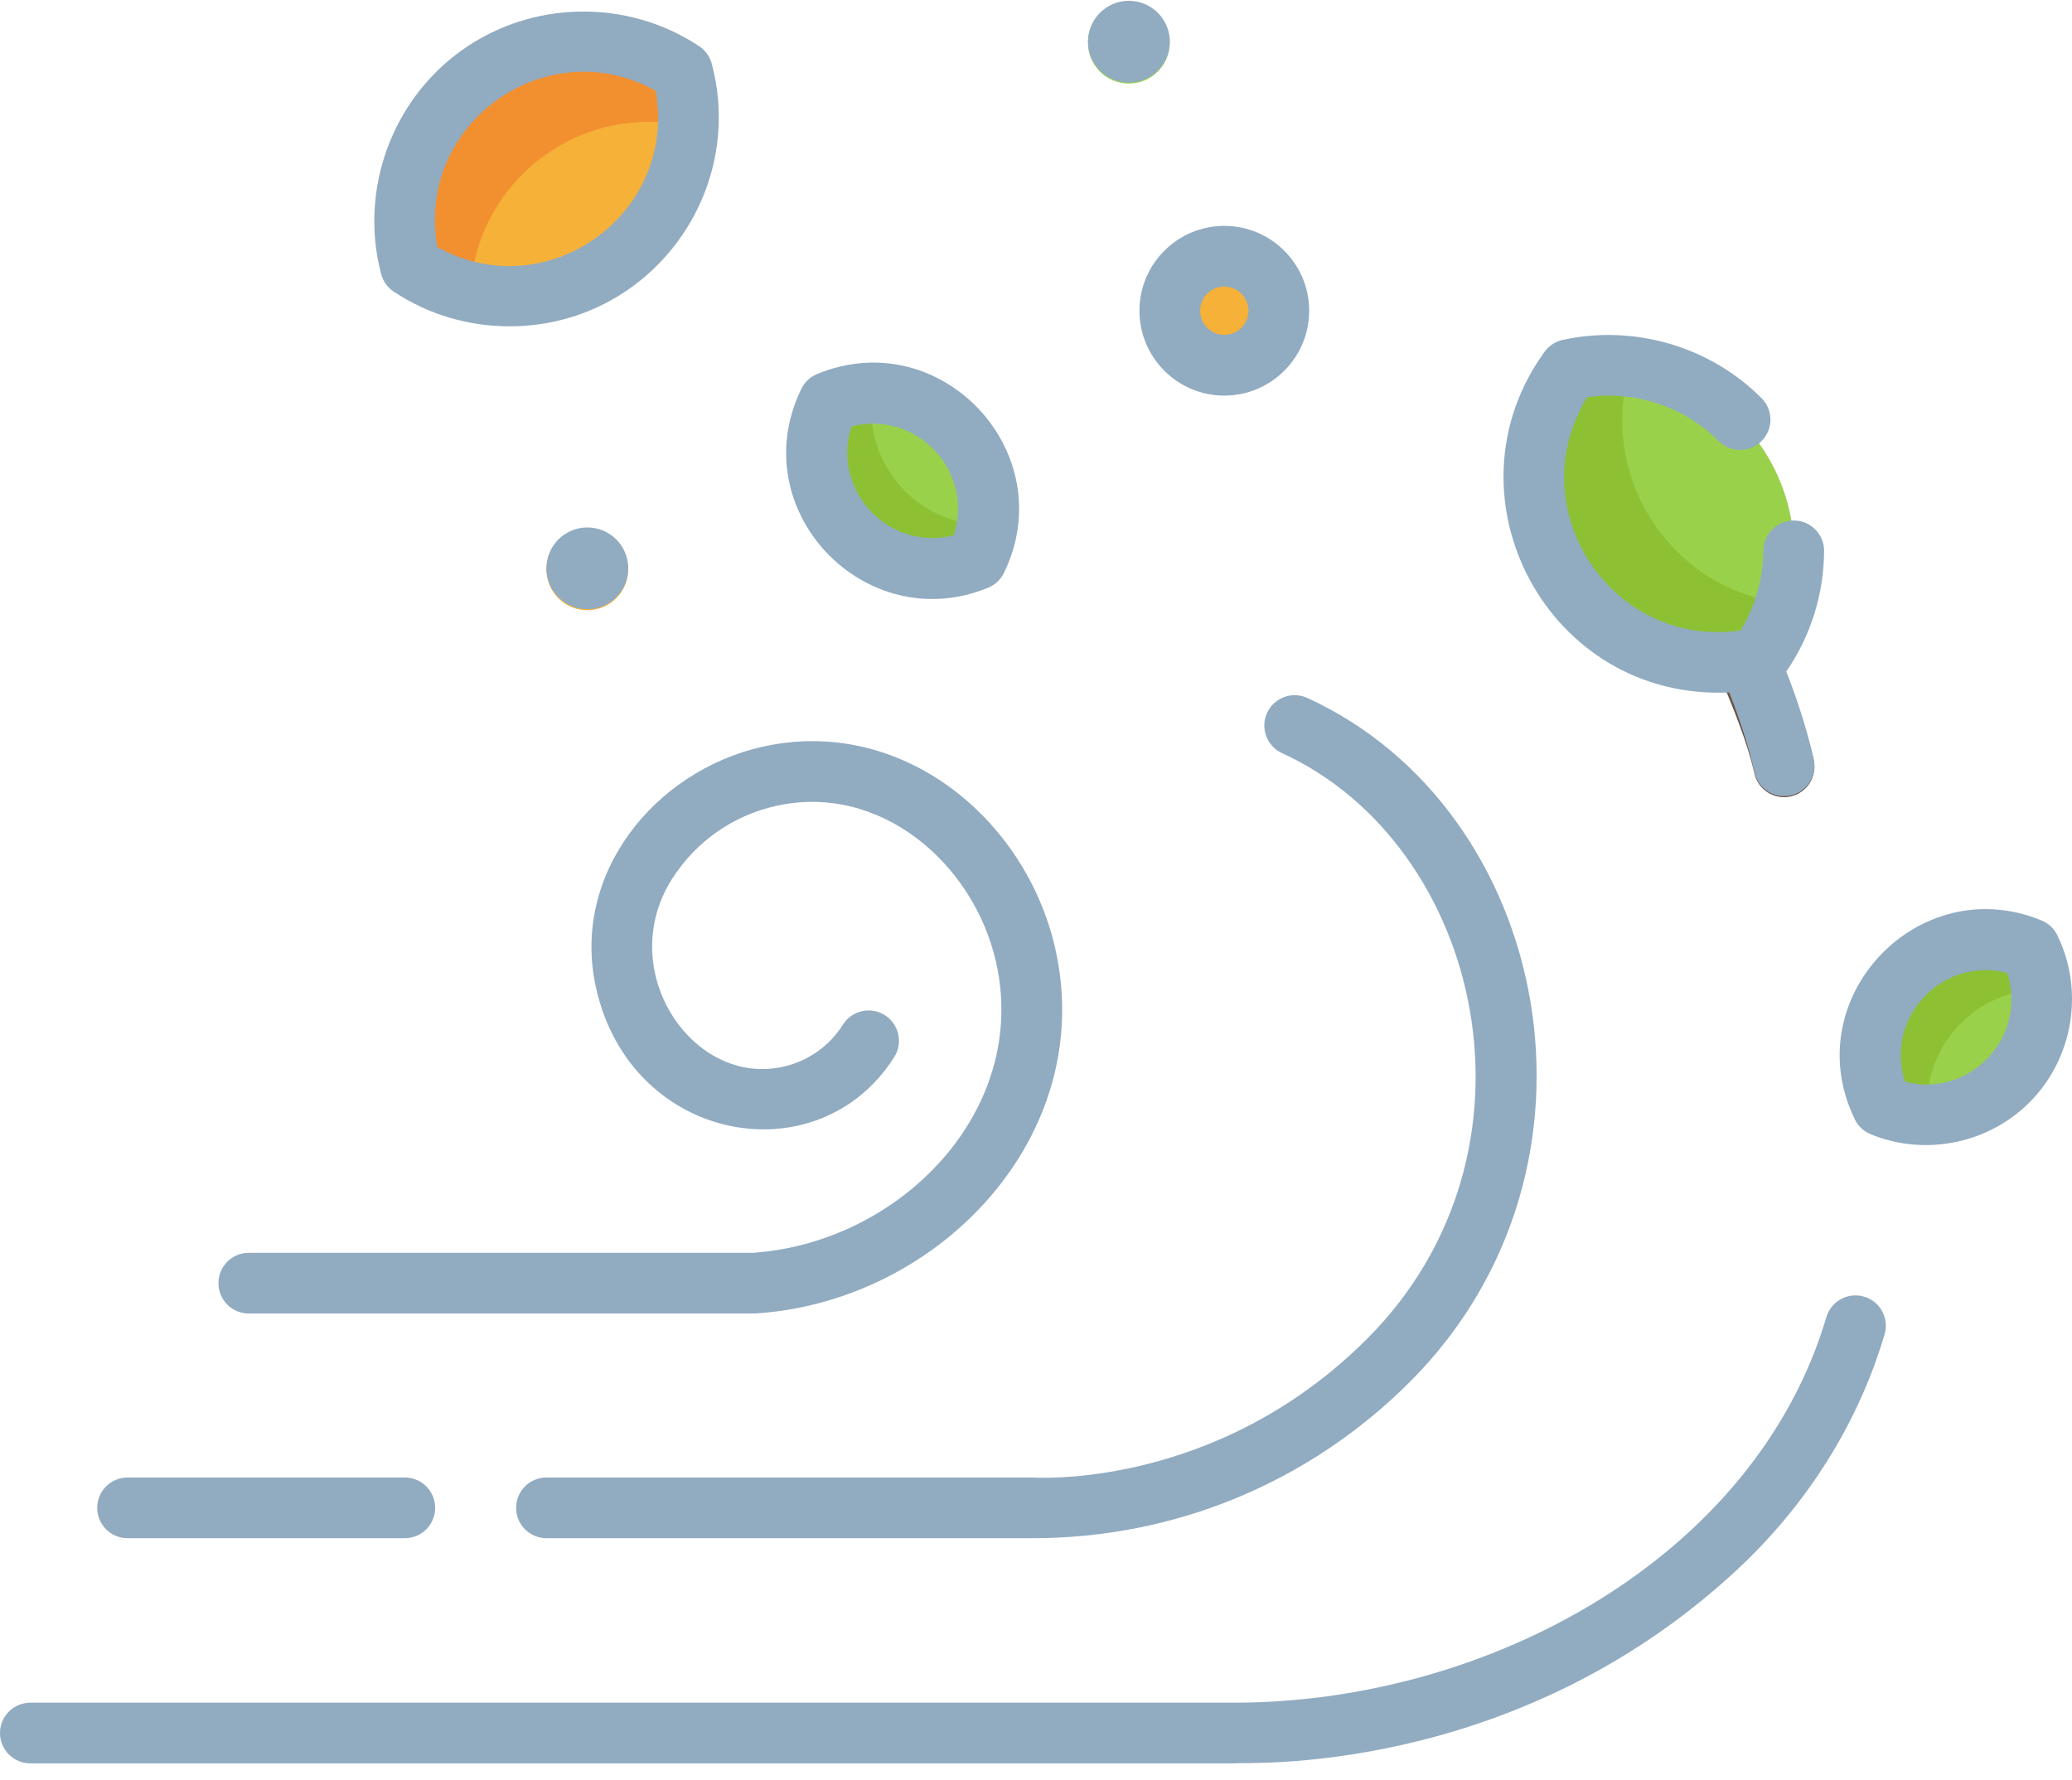 <?xml version="1.0" encoding="UTF-8"?>
<svg width="64px" height="55px" viewBox="0 0 64 55" version="1.1" xmlns="http://www.w3.org/2000/svg" xmlns:xlink="http://www.w3.org/1999/xlink">
    <!-- Generator: Sketch 49.3 (51167) - http://www.bohemiancoding.com/sketch -->
    <title>wind</title>
    <desc>Created with Sketch.</desc>
    <defs></defs>
    <g id="Search" stroke="none" stroke-width="1" fill="none" fill-rule="evenodd">
        <g id="Search-Input-–-XS-–-Mobile-320" transform="translate(-123, -220)" fill-rule="nonzero">
            <g id="Group-2" transform="translate(26, 220)">
                <g id="wind" transform="translate(97, 0)">
                    <path d="M54.191,23.897 C53.97,22.92 53.508,21.791 53.053,20.719 C52.85,20.243 53.073,19.692 53.549,19.49 C54.026,19.288 54.577,19.51 54.779,19.987 C55.267,21.137 55.765,22.354 56.02,23.482 C56.135,23.987 55.818,24.49 55.313,24.604 C54.813,24.718 54.307,24.406 54.191,23.897 Z" id="Shape" fill="#6B5445"></path>
                    <path d="M25.287,13.401 C24.877,15.747 26.829,17.829 29.198,17.567 C29.84,17.495 30.361,17.006 30.472,16.37 C31.167,12.402 25.729,10.88 25.287,13.401 Z" id="Shape" fill="#9AD14B"></path>
                    <path d="M26.943,12.183 C26.816,12.184 26.689,12.191 26.562,12.204 C24.006,12.487 25.224,18.006 29.198,17.567 C29.836,17.496 30.388,17.027 30.495,16.218 C28.34,16.226 26.66,14.338 26.943,12.183 Z" id="Shape" fill="#8DC133"></path>
                    <path d="M21.238,3.151 C21.183,2.557 20.812,2.039 20.267,1.797 C16.413,0.083 12.134,3.142 12.517,7.349 C12.571,7.943 12.943,8.461 13.488,8.703 C17.342,10.417 21.62,7.358 21.238,3.151 Z" id="Shape" fill="#F6B138"></path>
                    <path d="M21.254,3.901 C21.265,3.652 21.26,3.401 21.238,3.151 C21.183,2.557 20.812,2.039 20.267,1.797 C16.413,0.084 12.134,3.142 12.517,7.349 C12.614,8.412 13.494,8.815 14.527,9.046 C14.681,5.601 17.901,3.149 21.254,3.901 Z" id="Shape" fill="#F2902F"></path>
                    <path d="M63.047,30.551 C63.428,34.424 58.122,35.754 57.798,33.064 C57.328,29.17 62.766,27.694 63.047,30.551 Z" id="Shape" fill="#9AD14B"></path>
                    <path d="M63.048,30.567 C62.782,27.68 57.328,29.17 57.798,33.064 C57.889,33.819 58.498,34.483 59.539,34.47 C59.343,32.383 60.969,30.592 63.048,30.567 Z" id="Shape" fill="#8DC133"></path>
                    <path d="M54.759,19.649 C54.512,20.125 54.03,20.442 53.495,20.48 C49.072,20.797 45.996,16.169 47.999,12.213 C48.261,11.697 48.773,11.361 49.35,11.325 C53.777,11.055 56.804,15.714 54.759,19.649 Z" id="Shape" fill="#9AD14B"></path>
                    <path d="M50.35,11.354 C49.348,11.239 48.459,11.307 47.999,12.213 C45.996,16.169 49.072,20.797 53.495,20.48 C54.03,20.441 54.512,20.125 54.759,19.649 C54.926,19.327 55.061,18.991 55.164,18.647 C51.636,18.243 49.334,14.761 50.35,11.354 Z" id="Shape" fill="#8DC133"></path>
                    <circle id="Oval" fill="#F6B138" cx="37.815" cy="9.631" r="1.684"></circle>
                    <circle id="Oval" fill="#9AD14B" cx="34.868" cy="1.318" r="1.263"></circle>
                    <circle id="Oval" fill="#F6B138" cx="18.14" cy="17.588" r="1.263"></circle>
                    <path d="M57.579,40.057 C57.081,39.91 56.56,40.193 56.413,40.69 C54.222,48.09 46.001,52.6 38.12,52.6 C35.993,52.6 3.173,52.6 0.938,52.6 C0.42,52.6 -2.84217094e-14,53.019 -2.84217094e-14,53.537 C-2.84217094e-14,54.055 0.42,54.475 0.938,54.475 L38.118,54.475 C38.404,54.422 46.683,54.95 53.623,48.523 C55.81,46.498 57.397,43.974 58.211,41.222 C58.358,40.726 58.075,40.204 57.579,40.057 Z" id="Shape" fill="#91ABC1"></path>
                    <path d="M7.684,40.578 C24.102,40.577 23.285,40.58 23.34,40.576 C29.027,40.209 33.894,35.073 32.597,29.315 C31.679,25.239 27.794,22.113 23.551,23.069 C20.211,23.822 17.621,27.015 18.413,30.53 C19.495,35.333 25.283,36.354 27.622,32.655 C27.898,32.217 27.768,31.638 27.331,31.361 C26.893,31.084 26.314,31.215 26.037,31.652 C25.616,32.318 24.962,32.78 24.194,32.953 C21.389,33.585 18.971,29.98 20.753,27.162 C21.486,26.004 22.626,25.2 23.963,24.898 C27.178,24.175 30.078,26.666 30.767,29.727 C31.797,34.295 27.824,38.392 23.249,38.703 L7.684,38.703 C7.166,38.703 6.747,39.122 6.747,39.64 C6.747,40.158 7.166,40.578 7.684,40.578 Z" id="Shape" fill="#91ABC1"></path>
                    <path d="M30.524,18.155 C30.736,18.068 30.909,17.906 31.009,17.7 C32.821,13.988 29.065,9.977 25.24,11.554 C25.028,11.641 24.855,11.803 24.754,12.009 C22.928,15.75 26.728,19.719 30.524,18.155 Z M26.302,13.172 C28.312,12.659 30.101,14.56 29.461,16.537 C27.452,17.049 25.663,15.149 26.302,13.172 Z" id="Shape" fill="#91ABC1"></path>
                    <path d="M12.161,9.009 C13.239,9.725 14.488,10.081 15.736,10.081 C20.02,10.081 23.058,6.021 21.985,1.97 C21.927,1.749 21.789,1.556 21.598,1.429 C19.375,-0.047 16.425,0.005 14.257,1.558 C12.089,3.112 11.091,5.888 11.774,8.467 C11.832,8.689 11.97,8.882 12.161,9.009 Z M20.251,2.803 C20.937,6.6 16.898,9.514 13.508,7.635 C12.821,3.838 16.862,0.924 20.251,2.803 Z" id="Shape" fill="#91ABC1"></path>
                    <path d="M63.547,28.892 C63.447,28.686 63.274,28.524 63.062,28.436 C59.244,26.864 55.478,30.863 57.293,34.582 C57.393,34.788 57.566,34.95 57.778,35.038 C59.495,35.745 61.507,35.315 62.783,33.956 C64.056,32.599 64.364,30.564 63.547,28.892 Z M58.841,33.42 C58.202,31.446 59.987,29.542 61.999,30.055 C62.637,32.027 60.854,33.934 58.841,33.42 Z" id="Shape" fill="#91ABC1"></path>
                    <path d="M35.195,9.6 C35.195,11.045 36.371,12.221 37.816,12.221 C39.262,12.221 40.438,11.045 40.438,9.6 C40.438,8.154 39.262,6.978 37.816,6.978 C36.371,6.978 35.195,8.154 35.195,9.6 Z M37.816,8.853 C38.228,8.853 38.563,9.188 38.563,9.6 C38.563,10.011 38.228,10.346 37.816,10.346 C37.405,10.346 37.07,10.011 37.07,9.6 C37.07,9.188 37.405,8.853 37.816,8.853 Z" id="Shape" fill="#91ABC1"></path>
                    <circle id="Oval" fill="#91ABC1" cx="34.869" cy="1.288" r="1.263"></circle>
                    <circle id="Oval" fill="#91ABC1" cx="18.142" cy="17.557" r="1.263"></circle>
                    <path d="M3.941,47.519 L12.504,47.519 C13.022,47.519 13.441,47.099 13.441,46.581 C13.441,46.063 13.022,45.644 12.504,45.644 L3.941,45.644 C3.422,45.644 3.003,46.063 3.003,46.581 C3.003,47.099 3.422,47.519 3.941,47.519 Z" id="Shape" fill="#91ABC1"></path>
                    <path d="M39.137,22.024 C38.922,22.495 39.129,23.051 39.6,23.266 C45.797,26.101 47.998,35.589 42.223,41.363 C37.526,46.06 31.901,45.641 31.887,45.644 L16.879,45.644 C16.361,45.644 15.942,46.063 15.942,46.581 C15.942,47.099 16.361,47.519 16.879,47.519 C16.915,47.519 32.144,47.519 31.889,47.519 C36.293,47.519 40.435,45.803 43.549,42.689 C50.177,36.061 47.901,25 40.38,21.561 C39.908,21.345 39.352,21.553 39.137,22.024 Z" id="Shape" fill="#91ABC1"></path>
                    <path d="M53.414,21.391 C53.756,22.261 54.018,23.092 54.194,23.866 C54.292,24.301 54.679,24.596 55.107,24.596 C55.707,24.596 56.156,24.04 56.022,23.451 C55.829,22.598 55.544,21.689 55.175,20.744 C55.929,19.647 56.333,18.364 56.343,17.023 C56.346,16.505 55.929,16.082 55.411,16.079 C54.877,16.079 54.471,16.505 54.467,17.01 C54.461,17.878 54.214,18.741 53.763,19.477 C49.781,20.046 46.92,15.708 49.026,12.269 C50.502,12.059 52.028,12.562 53.082,13.624 C53.447,13.992 54.041,13.993 54.408,13.629 C54.775,13.264 54.778,12.67 54.413,12.303 C52.825,10.703 50.468,10.014 48.263,10.503 C48.039,10.553 47.842,10.683 47.707,10.869 C44.474,15.338 47.813,21.655 53.414,21.391 Z" id="Shape" fill="#91ABC1"></path>
                </g>
            </g>
        </g>
    </g>
</svg>
